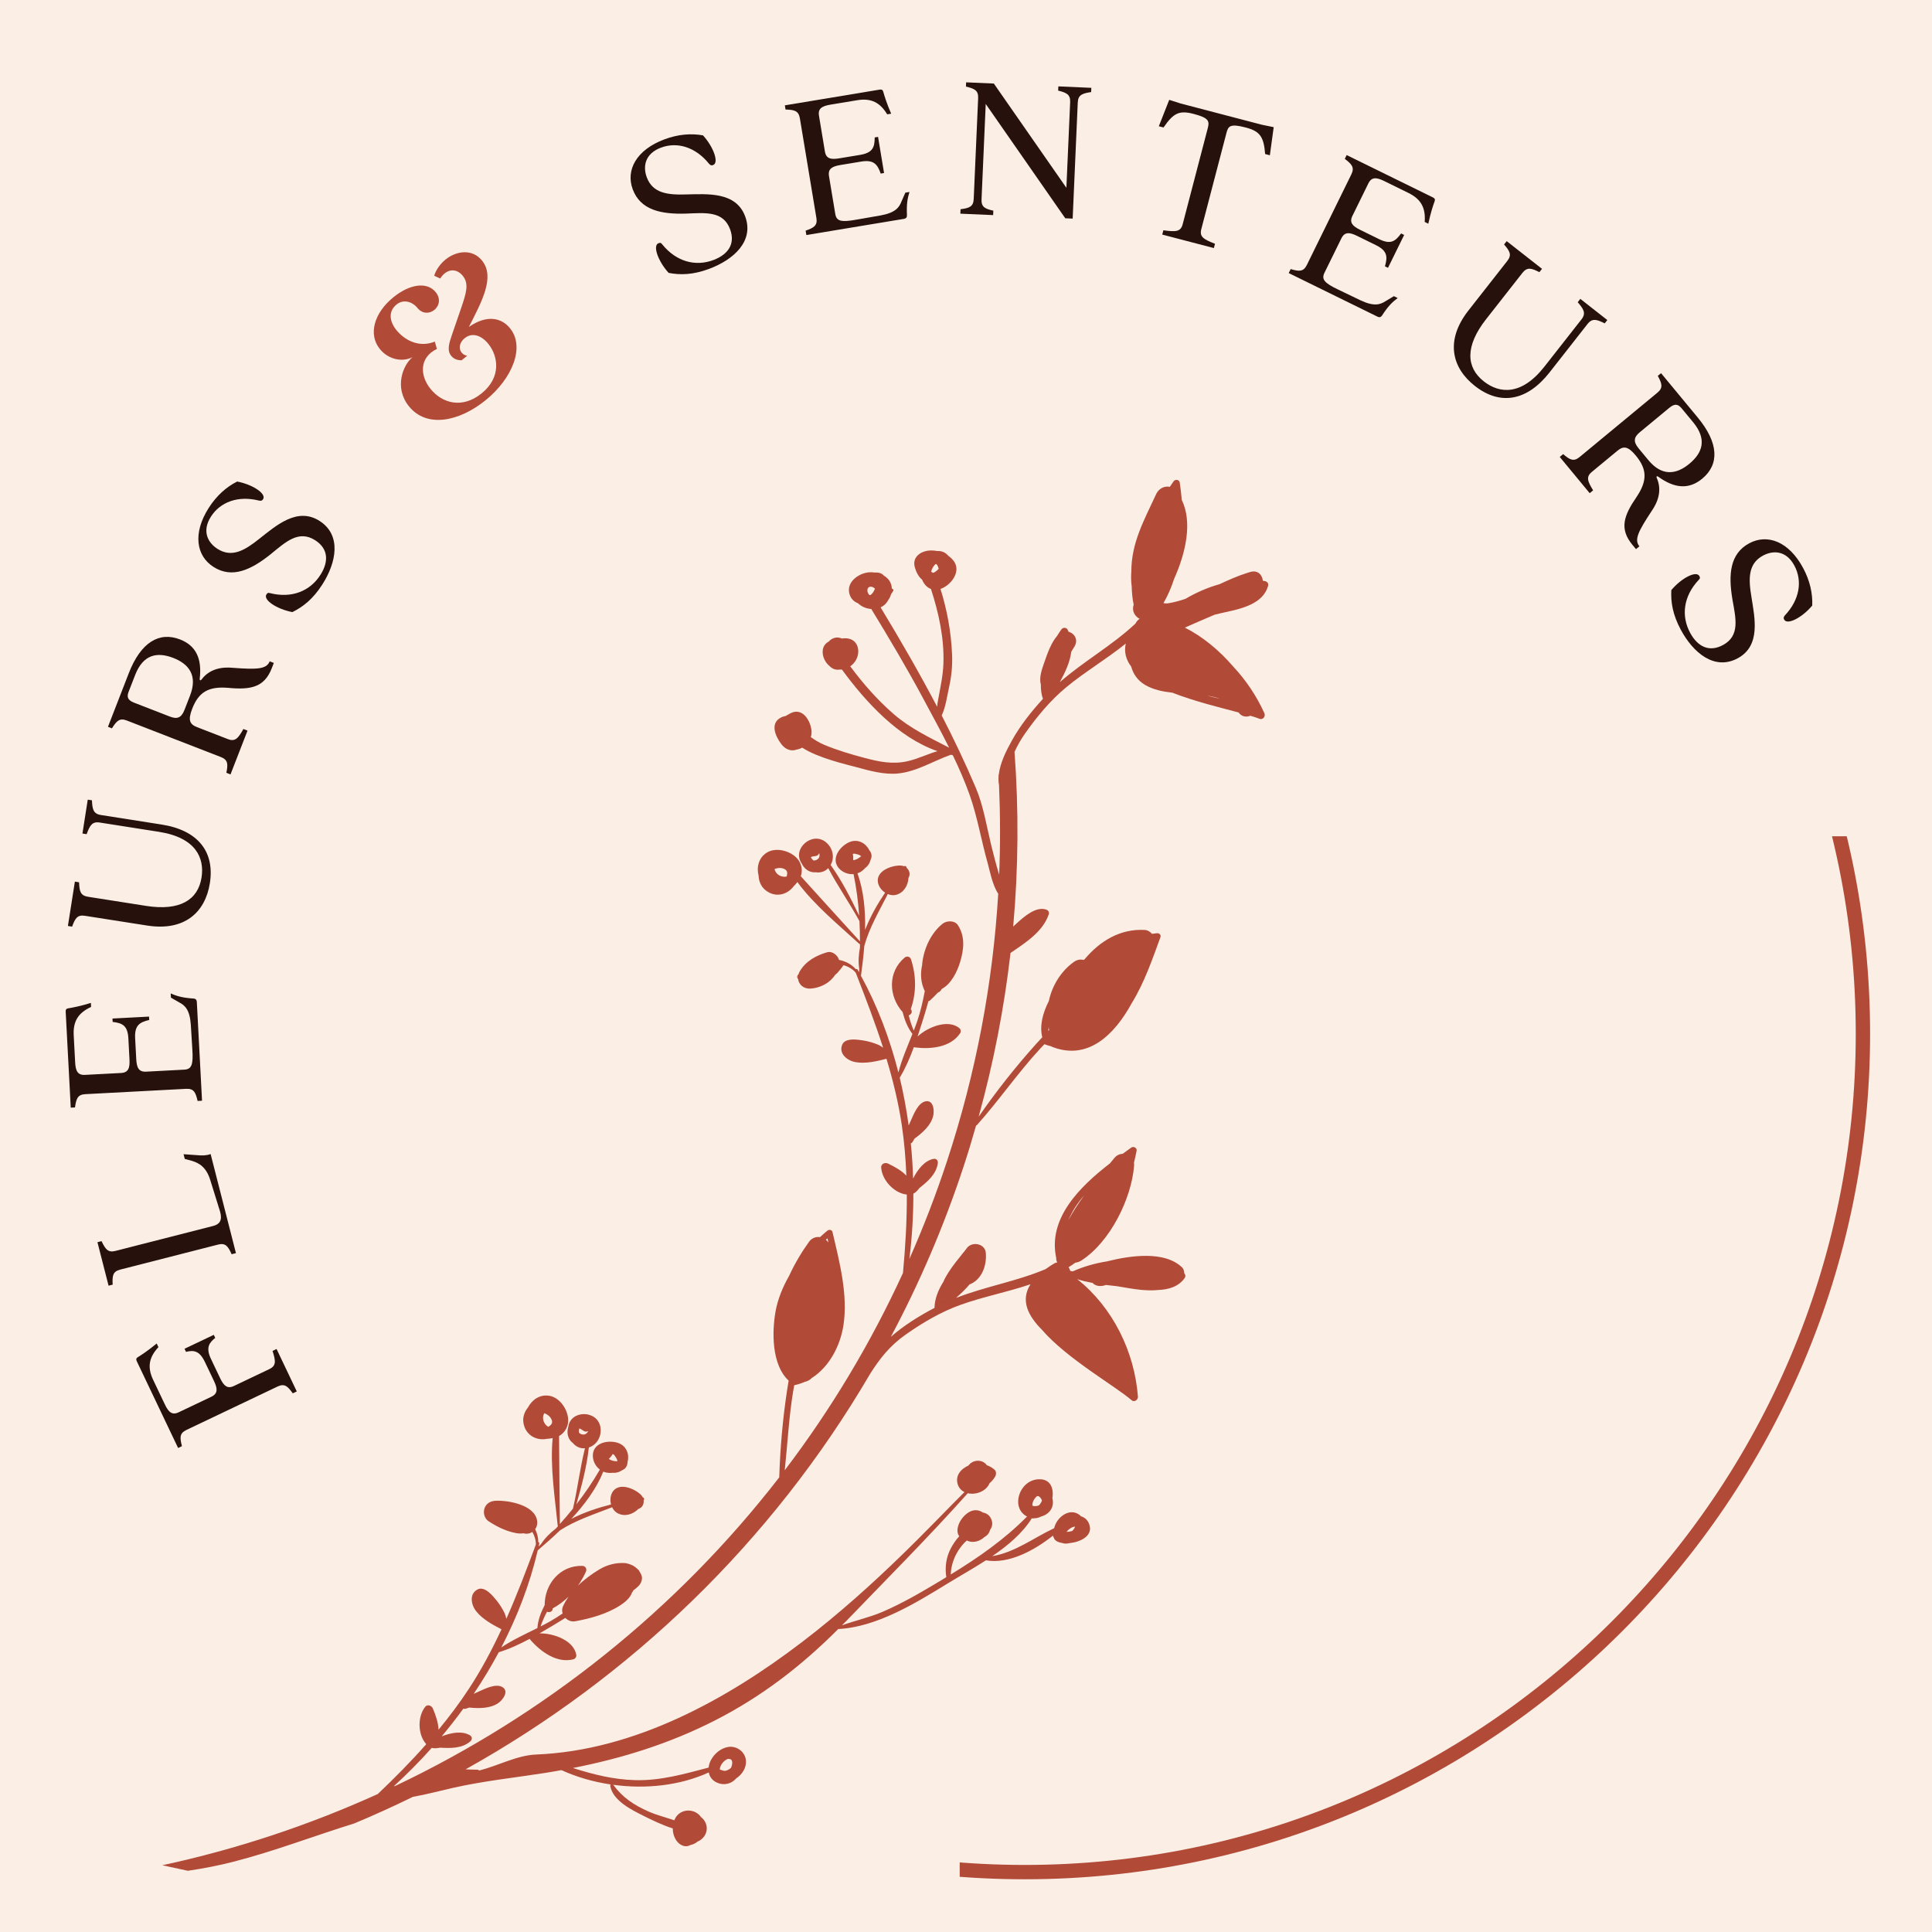 <svg xmlns="http://www.w3.org/2000/svg" xmlns:xlink="http://www.w3.org/1999/xlink" width="500" zoomAndPan="magnify" viewBox="0 0 375 375" height="500" preserveAspectRatio="xMidYMid meet" version="1.0"><defs><g/><clipPath id="8db51da81e"><path d="M 31 93 L 247 93 L 247 364 L 31 364 Z M 31 93 " clip-rule="nonzero"/></clipPath><clipPath id="d5fd2c0855"><path d="M 242.594 90.426 L 282.23 334.73 L 33.484 375.086 L -6.152 130.781 Z M 242.594 90.426 " clip-rule="nonzero"/></clipPath><clipPath id="4bbdac56ef"><path d="M 282.219 334.66 L 242.586 90.355 L -6.164 130.711 L 33.473 375.016 Z M 282.219 334.66 " clip-rule="nonzero"/></clipPath><clipPath id="4ca89af04d"><path d="M 186.277 162.316 L 363 162.316 L 363 364.816 L 186.277 364.816 Z M 186.277 162.316 " clip-rule="nonzero"/></clipPath></defs><rect x="-37.5" width="450" fill="#ffffff" y="-37.5" height="450" fill-opacity="1"/><rect x="-37.5" width="450" fill="#faeee5" y="-37.5" height="450" fill-opacity="1"/><g clip-path="url(#8db51da81e)"><g clip-path="url(#d5fd2c0855)"><g clip-path="url(#4bbdac56ef)"><path fill="#b24a38" d="M 236.812 135.641 C 236.02 135.352 235.172 135.16 234.289 135.023 C 235.129 135.238 235.969 135.438 236.812 135.641 Z M 182.199 110.402 C 182.137 110.156 182.047 109.906 181.91 109.672 L 181.699 109.457 L 181.691 109.449 L 181.68 109.461 C 181.418 109.516 180.855 110.355 180.781 110.82 L 180.762 110.992 C 180.828 111.031 180.887 111.082 180.957 111.109 C 181.027 111.141 181.098 111.164 181.168 111.191 C 181.551 111.016 181.902 110.734 182.199 110.402 Z M 169.059 115.422 C 169.43 115.137 169.656 114.703 169.824 114.266 C 169.621 114.062 169.387 113.906 169.082 113.883 C 168.367 113.82 168.242 114.555 168.453 115.055 C 168.652 115.512 168.828 115.605 169.059 115.422 Z M 167.145 166.168 C 167.086 166.133 166.973 166.051 166.863 165.992 C 166.59 165.848 166.25 165.789 165.949 165.711 C 165.766 165.664 165.625 165.703 165.508 165.773 L 165.539 165.828 C 165.598 166.086 165.625 166.305 165.609 166.566 C 165.602 166.637 165.598 166.816 165.598 166.941 L 165.617 166.945 C 166.059 166.945 166.746 166.602 167.145 166.168 Z M 158.957 166.508 C 159.09 166.199 159.121 165.867 159 165.594 C 158.902 165.883 158.66 166.129 158.262 166.164 C 157.934 166.195 157.535 166.273 157.395 166.359 L 157.402 166.395 C 157.504 166.633 157.68 166.844 157.875 167.012 C 158.324 167.059 158.703 166.848 158.957 166.508 Z M 152.691 170.125 C 152.758 169.91 152.793 169.688 152.801 169.465 C 152.785 169.199 152.699 168.961 152.434 168.781 C 151.809 168.363 151 168.41 150.332 168.684 C 150.559 169.59 151.312 170.133 152.219 170.18 C 152.391 170.188 152.543 170.164 152.691 170.125 Z M 160.297 240.629 C 160.387 240.707 160.48 240.785 160.562 240.879 C 160.645 240.973 160.715 241.078 160.789 241.18 C 160.73 240.902 160.676 240.625 160.621 240.359 C 160.512 240.445 160.406 240.539 160.297 240.629 Z M 106.719 314.738 C 107.582 314.246 108.406 313.723 109.207 313.172 C 109.066 312.734 109.07 312.258 109.273 311.793 C 109.566 311.133 109.941 310.512 110.355 309.914 C 109.445 310.797 108.414 311.566 107.27 312.199 C 107.281 312.824 106.637 313.047 106.176 312.836 C 105.684 313.75 105.254 314.711 104.926 315.688 C 105.535 315.383 106.133 315.066 106.719 314.738 Z M 119.762 283.297 C 119.652 283.004 119.441 282.734 119.27 282.477 C 119.164 282.32 119.031 282.258 118.898 282.23 L 118.883 282.293 C 118.754 282.523 118.629 282.703 118.438 282.891 C 118.391 282.938 118.27 283.066 118.184 283.16 L 118.199 283.176 C 118.531 283.473 119.27 283.672 119.855 283.613 C 119.84 283.551 119.809 283.414 119.762 283.297 Z M 114.16 277.762 C 113.898 277.918 113.547 277.934 113.23 277.699 C 112.965 277.504 112.613 277.297 112.453 277.266 L 112.441 277.285 C 112.355 277.547 112.344 277.816 112.379 278.07 C 112.68 278.41 113.105 278.504 113.52 278.414 C 113.824 278.277 114.066 278.047 114.16 277.762 Z M 106.961 276.523 C 107.121 276.316 107.219 276.082 107.141 275.773 C 106.953 275.047 106.309 274.539 105.637 274.301 C 105.203 275.129 105.402 276.031 106.047 276.672 C 106.172 276.789 106.301 276.875 106.438 276.941 C 106.633 276.828 106.801 276.684 106.961 276.523 Z M 140.387 343.676 C 140.887 343.852 141.48 343.48 141.875 343.156 C 142.172 342.527 142.328 341.547 141.641 341.426 C 141.508 341.398 141.383 341.41 141.254 341.414 C 140.477 341.699 139.715 342.66 139.719 343.473 C 139.961 343.531 140.199 343.609 140.387 343.676 Z M 208.102 297.168 C 208.355 296.93 208.578 296.625 208.672 296.312 C 208.117 296.332 207.43 296.816 207.145 297.172 L 207.027 297.344 C 207.391 297.324 207.746 297.27 208.102 297.168 Z M 201.641 292.199 C 201.758 292.082 201.855 291.969 201.906 291.902 C 202.039 291.719 202.156 291.496 202.25 291.262 C 202.109 290.805 201.594 290.195 201.258 290.434 C 200.801 290.762 200.293 291.621 200.398 292.25 C 200.48 292.289 200.582 292.32 200.742 292.336 C 201.016 292.359 201.348 292.312 201.641 292.199 Z M 211.219 247.266 L 211.168 247.281 L 211.211 247.289 Z M 207.363 236.852 C 208.242 235.207 209.293 233.605 210.422 232.066 C 209.133 233.488 208.125 235.102 207.363 236.852 Z M 183.258 252.043 L 183.199 251.98 L 183.18 252.031 Z M 203.629 199.938 C 203.582 199.742 203.555 199.539 203.555 199.328 C 203.523 199.59 203.477 199.848 203.457 200.113 C 203.516 200.055 203.574 200 203.629 199.938 Z M 228.984 93.652 C 229.148 94.73 229.285 95.859 229.379 97.023 C 231.496 101.398 230.152 107.32 227.887 112.383 C 227.355 114.039 226.676 115.605 225.828 117.055 C 226.113 117.133 226.43 117.152 226.805 117.09 C 227.926 116.902 229.016 116.602 230.09 116.238 C 232.145 115.02 234.398 114.039 236.707 113.391 C 238.484 112.566 240.266 111.77 242.109 111.195 L 242.117 111.191 C 242.309 111.133 242.5 111.07 242.695 111.016 C 244.145 110.605 244.988 111.578 245.125 112.73 C 245.246 112.75 245.363 112.758 245.48 112.777 C 245.949 112.863 246.273 113.238 246.133 113.73 C 245.168 117.199 240.977 118.145 237.91 118.812 C 237.207 118.961 236.48 119.137 235.746 119.32 C 233.824 120.145 231.891 120.953 229.98 121.82 C 233.488 123.578 236.691 126.281 239.312 129.316 C 241.832 132.004 243.918 135.105 245.422 138.449 C 245.676 139.02 245.152 139.777 244.492 139.523 C 244.004 139.328 243.391 139.129 242.695 138.926 C 241.918 139.234 241.012 139.133 240.43 138.312 L 240.41 138.289 C 236.738 137.316 231.812 136.117 227.547 134.449 C 225.66 134.242 223.852 133.863 222.301 132.965 C 220.82 132.105 219.953 130.824 219.559 129.375 C 218.574 128.074 218.141 126.598 218.512 124.918 C 214.789 127.918 210.547 130.422 206.949 133.402 C 203.855 135.969 201.273 139.09 198.965 142.367 C 198.125 143.559 197.465 144.742 196.918 145.945 C 197.75 157.137 197.68 168.473 196.66 179.848 C 196.891 179.637 197.109 179.434 197.32 179.238 C 198.664 178.008 201.109 175.809 203.125 176.574 C 203.477 176.707 203.688 177.074 203.57 177.445 C 202.438 180.859 199.023 182.988 196.141 184.969 C 194.922 195.566 192.875 206.184 189.957 216.746 C 193.352 211.848 197.078 207.117 201.055 202.691 C 201.453 202.246 201.879 201.789 202.305 201.332 C 201.738 199.074 202.418 196.578 203.586 194.281 C 204.211 191.262 206.027 188.398 208.473 186.688 C 209.102 186.246 209.754 186.176 210.328 186.328 C 210.387 186.281 210.449 186.242 210.516 186.195 C 213.496 182.648 217.422 180.234 222.211 180.504 C 222.73 180.531 223.242 180.828 223.598 181.258 C 223.922 181.215 224.242 181.168 224.559 181.137 C 224.977 181.094 225.41 181.445 225.242 181.902 C 223.703 186.109 222.121 190.738 219.691 194.676 C 216.289 200.922 211.105 205.93 204.16 203.168 L 204.016 203.082 C 203.582 202.973 203.148 202.848 202.719 202.68 C 202.434 202.984 202.137 203.281 201.852 203.594 C 197.516 208.297 193.895 213.602 189.633 218.363 C 189.582 218.422 189.523 218.441 189.461 218.449 C 188.699 221.137 187.891 223.816 187.008 226.492 C 183.199 238.066 178.453 249.074 172.91 259.48 C 175.434 257.266 178.395 255.434 181.387 253.859 C 181.41 252.156 182.09 250.418 183.109 248.789 C 184.172 246.293 186.859 243.395 187.641 242.289 C 188.629 240.895 191.176 241.336 191.344 243.164 C 191.562 245.617 190.578 248.391 188.188 249.309 C 187.453 250.18 186.609 250.992 185.73 251.777 L 185.605 251.914 C 191.266 249.703 197.363 248.703 202.961 246.332 C 203.465 245.965 204.016 245.598 204.633 245.227 C 204.809 245.121 205.012 245.066 205.223 245.031 C 205.074 244.797 204.988 244.508 205.012 244.172 C 203.363 236.516 209.492 230.414 215.438 225.812 C 215.73 225.457 216.016 225.113 216.293 224.773 C 216.738 224.23 217.332 223.977 217.918 223.949 C 218.484 223.539 219.039 223.137 219.57 222.75 C 220.016 222.43 220.73 222.793 220.617 223.367 C 220.469 224.121 220.297 224.895 220.102 225.68 C 220.129 225.859 220.148 226.043 220.129 226.246 C 219.621 232.711 215.43 241.117 209.875 244.676 C 209.52 244.902 209.125 245.039 208.723 245.086 C 208.297 245.398 207.859 245.691 207.41 245.965 C 207.492 246.082 207.559 246.199 207.605 246.332 C 207.648 246.453 207.703 246.566 207.746 246.688 C 207.902 246.715 208.055 246.742 208.211 246.777 C 210.219 245.871 212.496 245.207 214.867 244.832 C 219.457 243.676 226.016 242.758 229.41 245.969 C 229.723 246.266 229.863 246.695 229.867 247.145 C 230.105 247.398 230.164 247.75 229.934 248.078 C 228.742 249.754 226.844 250.297 224.855 250.383 C 223.75 250.5 222.609 250.469 221.43 250.355 C 219.883 250.203 218.348 249.898 216.809 249.652 C 216.121 249.582 215.426 249.504 214.734 249.418 L 214.652 249.414 L 214.535 249.453 C 213.699 249.73 212.695 249.703 212.059 249.012 C 211.043 248.824 210.043 248.594 209.094 248.285 C 215.988 253.762 220.207 262.352 220.871 271.082 C 220.918 271.707 220.164 272.246 219.637 271.777 C 216.582 269.098 207.105 263.742 202.258 258.129 C 199.477 255.332 198.047 252.359 200.027 249.27 C 195.539 250.797 190.75 251.711 186.402 253.281 C 182.613 254.645 179.129 256.703 175.844 259.004 C 172.746 261.168 170.781 263.66 168.863 266.707 C 149.715 299.418 122.336 325.605 90.371 343.426 C 91.125 343.465 91.883 343.492 92.645 343.496 C 92.805 343.5 92.926 343.562 93.023 343.656 C 96.727 342.719 100.32 340.699 104.086 340.551 C 142.277 339.004 175.824 300.82 187.203 289.613 C 186.547 289.293 186.027 288.727 185.832 287.871 C 185.473 286.277 186.609 285.055 187.949 284.477 C 188.145 284.227 188.383 283.992 188.695 283.82 C 189.5 283.363 190.613 283.441 191.285 284.094 C 191.379 284.184 191.461 284.289 191.527 284.391 C 192.09 284.586 192.609 284.883 193.043 285.27 C 193.426 285.613 193.375 286.23 193.145 286.629 C 192.855 287.113 192.484 287.551 192.066 287.902 C 191.438 289.445 189.434 290.211 187.844 289.836 C 180.227 298.352 172.102 306.5 164.18 314.719 C 163.926 314.977 163.672 315.215 163.426 315.473 C 166.016 314.535 168.719 313.957 171.277 312.867 C 175.172 311.195 178.844 309.035 182.473 306.863 C 182.879 306.621 183.277 306.375 183.676 306.129 C 183.391 304.227 183.617 302.316 184.535 300.57 C 184.898 299.875 185.477 298.941 186.191 298.188 C 185.879 297.781 185.766 297.219 185.879 296.602 C 186.109 295.391 186.902 294.285 187.922 293.602 C 188.84 292.984 189.91 292.973 190.762 293.574 C 191.449 293.699 192.055 294.074 192.379 294.805 C 192.754 295.645 192.594 296.395 192.156 296.965 C 192.137 297.039 192.125 297.113 192.102 297.184 C 191.918 297.711 191.547 298.074 191.098 298.328 C 190.16 299.191 188.82 299.586 187.656 299.012 C 187 299.57 186.461 300.258 185.996 300.98 C 185.152 302.289 184.582 303.992 184.543 305.605 C 189.895 302.316 194.938 298.84 199.348 294.352 C 196.113 292.711 197.766 287.312 201.566 287.125 C 203.918 287.012 204.57 288.883 204.266 290.781 C 204.555 291.906 204.293 293.145 203.066 293.934 C 202.754 294.129 202.406 294.27 202.043 294.375 C 201.629 294.586 201.172 294.699 200.719 294.695 C 200.629 294.727 200.531 294.746 200.41 294.723 L 200.285 294.684 C 198.484 297.582 195.656 299.965 192.594 302.051 C 197.062 301.297 200.512 298.551 204.613 296.621 C 205.082 294.48 207.617 292.551 209.562 294.062 C 209.66 294.141 209.727 294.227 209.809 294.305 C 210.633 294.559 211.297 295.164 211.527 296.25 C 211.938 298.203 209.641 299.332 207.566 299.52 C 207.078 299.652 206.59 299.652 206.16 299.488 C 205.309 299.359 204.68 299.012 204.535 298.441 L 204.441 298.305 C 204.402 298.227 204.395 298.137 204.391 298.055 C 200.848 300.875 195.836 303.645 191.363 302.859 C 188.816 304.504 186.191 305.965 183.918 307.363 C 177.754 311.145 170.18 315.82 162.703 316.195 C 155.523 323.387 147.789 329.352 138.645 334 C 129.891 338.449 120.719 341.301 111.191 343.168 C 115.129 344.406 118.988 345.406 123.273 345.523 C 128.234 345.66 132.832 344.32 137.543 343.086 C 137.594 342.594 137.738 342.105 137.977 341.656 C 138.645 340.383 139.93 339.297 141.379 339.078 C 143.02 338.84 144.637 340.027 144.785 341.707 C 144.91 343.152 144.035 344.434 142.863 345.207 C 142.781 345.305 142.691 345.395 142.605 345.48 C 141.488 346.496 139.883 346.57 138.648 345.711 C 138.031 345.277 137.695 344.676 137.574 344.027 C 132.023 346.574 125.367 347.297 119.023 346.426 C 120.875 348.938 123.07 350.371 125.926 351.637 C 127.488 352.324 129.234 352.746 130.887 353.32 C 130.934 353.203 130.977 353.086 131.035 352.973 C 132.004 351.109 134.512 350.938 135.848 352.414 C 135.934 352.504 135.992 352.605 136.059 352.703 C 136.121 352.754 136.184 352.785 136.246 352.84 C 137.645 354.129 137.434 356.164 135.898 357.188 C 135.746 357.289 135.582 357.367 135.414 357.438 C 135 357.789 134.492 358.027 133.957 358.137 C 133.047 358.684 131.891 358.152 131.27 357.227 C 131.234 357.168 131.207 357.117 131.176 357.062 C 131.117 356.973 131.074 356.891 131.031 356.801 L 130.961 356.664 C 130.91 356.547 130.855 356.434 130.82 356.316 C 130.66 355.855 130.586 355.379 130.582 354.891 C 128.582 354.27 126.555 353.273 124.828 352.414 C 122.539 351.27 118.914 349.469 118.445 346.621 C 118.43 346.52 118.477 346.434 118.539 346.367 C 115.18 345.863 111.922 344.926 108.98 343.582 C 107.934 343.766 106.887 343.957 105.828 344.121 C 99.859 345.055 93.812 345.691 87.91 347.027 C 85.328 347.609 82.754 348.309 80.152 348.762 C 76.41 350.594 72.617 352.32 68.773 353.922 C 60.938 356.355 53.25 359.32 45.289 361.367 C 42.387 362.113 39.441 362.676 36.469 363.117 C 34.816 362.75 33.16 362.391 31.496 362.043 C 45.934 358.941 59.945 354.281 73.32 348.223 C 76.605 345.109 79.77 341.914 82.734 338.543 C 82.586 338.367 82.434 338.172 82.281 337.938 C 81.09 336.043 81.145 333.062 82.527 331.297 C 82.973 330.73 83.789 331.055 84.023 331.625 C 84.594 332.996 85.066 334.352 85.121 335.734 C 87.203 333.211 89.176 330.594 90.996 327.816 C 93.441 324.094 95.496 320.219 97.34 316.246 C 95.594 315.348 93.629 314.273 92.406 312.715 C 91.414 311.445 91.039 309.297 92.762 308.48 C 94.137 307.836 95.719 309.828 96.414 310.688 C 96.996 311.406 97.484 312.199 97.895 313.02 C 98.09 313.414 98.188 313.809 98.281 314.207 C 100.371 309.504 102.195 304.676 104.008 299.809 C 104.027 298.945 103.77 298.113 103.324 297.348 C 102.848 297.668 102.242 297.793 101.613 297.609 C 100.656 297.773 99.617 297.477 98.703 297.199 C 98.574 297.16 98.445 297.105 98.316 297.062 C 98.242 297.035 98.164 297.008 98.094 296.98 C 96.949 296.551 95.863 295.938 94.844 295.281 C 94.012 294.746 93.727 293.578 94.07 292.691 C 94.465 291.676 95.363 291.312 96.371 291.289 C 98.867 291.227 103.902 292.156 104.27 295.277 C 104.34 295.855 104.18 296.395 103.875 296.816 C 104.254 297.578 104.48 298.41 104.477 299.301 C 104.602 299.348 104.703 299.473 104.676 299.625 C 104.637 299.812 104.59 299.992 104.547 300.176 C 104.711 300.012 104.863 299.855 105.027 299.688 C 105.758 298.562 106.746 297.566 107.887 296.695 C 108.031 296.539 108.164 296.379 108.305 296.223 L 108.25 296.113 C 107.711 290.664 106.746 284.738 107.27 279.129 L 107.258 279.129 C 106.914 279.215 106.551 279.262 106.184 279.27 C 104.098 279.703 101.895 278.543 101.578 276.023 C 101.453 275.012 101.824 273.98 102.473 273.199 C 103.254 271.703 104.777 270.602 106.648 270.926 C 108.781 271.297 110.402 273.859 110.281 275.914 C 110.207 277.125 109.512 278.172 108.512 278.734 C 108.543 284.43 108.613 290.113 108.672 295.812 C 109.543 294.832 110.395 293.84 111.211 292.824 C 112.113 288.949 112.578 284.961 113.539 281.109 C 112.578 281.191 111.746 280.766 111.18 280.074 C 110.863 279.844 110.594 279.535 110.406 279.121 C 110.109 278.488 110.082 277.691 110.301 276.988 C 110.711 273.598 116.062 273.641 116.555 277.098 C 116.797 278.801 115.875 280.43 114.293 280.957 C 113.898 284.684 112.902 288.379 111.875 291.988 C 113.523 289.871 115.043 287.641 116.434 285.25 C 115.605 284.625 115.082 283.621 115.07 282.566 C 115.031 279.988 118.184 279.391 120.086 280.117 C 121.684 280.727 122.203 282.422 121.801 283.816 C 121.793 284.043 121.762 284.258 121.68 284.461 C 121.5 284.938 121.137 285.227 120.703 285.398 C 120.301 285.676 119.812 285.855 119.23 285.883 C 119.129 285.887 119.039 285.867 118.945 285.859 C 118.523 285.922 118.082 285.906 117.625 285.809 C 117.441 285.766 117.27 285.711 117.102 285.641 C 115.758 288.961 113.473 292.043 110.887 294.82 C 113.375 293.535 116.145 292.633 118.602 292.012 C 118.27 290.789 118.621 289.34 119.781 288.805 C 121.188 288.148 123.246 289.082 124.289 290.023 C 124.496 290.203 124.645 290.414 124.75 290.629 C 124.922 290.668 125.07 290.809 125.02 291.012 C 124.996 291.09 124.957 291.156 124.934 291.234 C 125.016 291.973 124.629 292.668 123.91 292.883 C 122.867 293.922 121.32 294.449 119.906 293.734 C 119.418 293.484 119.055 293.059 118.812 292.559 C 115.281 293.945 111.758 295.051 108.691 297.047 C 107.324 298.363 105.941 299.586 104.605 300.719 L 104.574 300.75 L 104.562 300.754 C 104.5 300.809 104.438 300.863 104.375 300.922 C 102.859 307.418 100.434 313.746 97.301 319.766 C 99.465 318.312 101.934 317.191 104.309 316.004 C 104.426 314.445 104.965 313.012 105.688 311.613 L 105.719 311.559 C 105.719 307.445 108.703 303.828 113.027 303.934 C 113.617 303.953 113.969 304.5 113.73 305.043 C 113.297 306.02 112.773 306.922 112.18 307.77 C 113.441 306.543 114.891 305.492 116.34 304.621 C 117.785 303.754 119.418 303.32 121.098 303.379 C 121.777 303.402 122.715 303.715 123.258 304.145 C 123.516 304.336 123.758 304.543 123.984 304.773 C 123.988 304.785 124.879 306.32 124.402 305.539 C 124.883 306.324 124.465 307.363 123.859 307.922 C 123.512 308.246 123.234 308.48 122.965 308.664 C 122.859 308.832 122.766 309.008 122.648 309.168 C 122.312 310.188 121.215 311.055 120.422 311.574 C 117.871 313.25 114.609 314.152 111.625 314.691 C 110.91 314.82 110.215 314.531 109.738 314.035 C 108.902 314.562 108.062 315.074 107.25 315.555 C 106.426 316.043 105.578 316.547 104.711 317.043 C 107.352 316.961 111.492 318.41 111.863 321.301 C 111.902 321.621 111.633 321.98 111.324 322.062 C 108.094 322.91 104.93 320.582 102.922 318.262 C 102.875 318.207 102.844 318.148 102.816 318.094 C 100.867 319.141 98.844 320.082 96.812 320.695 C 95.332 323.465 93.695 326.164 91.938 328.777 C 92.297 328.605 92.66 328.449 92.988 328.297 C 94.105 327.793 96.156 326.77 97.41 327.406 C 98.922 328.176 97.621 329.949 96.703 330.574 C 95.152 331.629 92.992 331.625 91.066 331.438 C 90.836 331.516 90.609 331.605 90.367 331.668 C 90.223 331.707 90.07 331.695 89.934 331.648 C 88.59 333.492 87.184 335.293 85.727 337.031 C 87.512 336.32 89.672 335.902 91.219 336.824 C 91.699 337.113 91.676 337.672 91.277 338.012 C 89.641 339.395 87.465 339.34 85.395 339.223 C 85.285 339.242 85.184 339.266 85.078 339.285 C 84.574 339.359 84.16 339.355 83.805 339.258 C 81.469 341.883 79.004 344.359 76.445 346.703 C 76.535 346.684 76.629 346.668 76.711 346.652 C 105.602 332.93 131.289 312.547 151.25 286.754 C 151.43 281.086 151.93 275.391 152.781 269.793 C 152.871 269.207 152.977 268.59 153.078 267.977 C 149.758 264.918 149.832 258.551 150.527 254.582 C 150.945 252.238 151.887 249.887 153.152 247.664 C 154.301 245.176 155.684 242.887 157.066 240.988 C 157.574 240.297 158.395 240.012 159.168 240.121 C 159.637 239.688 160.109 239.266 160.586 238.879 C 160.918 238.609 161.473 238.664 161.586 239.141 C 162.93 244.883 164.621 251.27 163.715 257.211 C 163.102 261.219 160.973 265.305 157.551 267.48 C 157.191 267.867 156.711 268.113 156.211 268.211 C 155.566 268.496 154.883 268.723 154.164 268.871 C 154.094 269.285 154.008 269.695 153.941 270.113 C 153.109 275.168 152.863 280.289 152.316 285.379 C 161.215 273.672 168.938 260.863 175.266 247.086 C 175.738 241.996 176.043 236.93 176.012 231.863 C 175.781 231.84 175.535 231.789 175.266 231.715 C 173.117 231.098 171.176 228.84 171.035 226.598 C 170.988 225.879 171.809 225.578 172.367 225.848 C 173.703 226.492 174.961 227.191 175.926 228.184 C 175.793 224.918 175.523 221.652 175.035 218.363 C 174.379 213.957 173.328 209.703 172.066 205.508 C 170.168 206 167.984 206.504 166.031 206.156 C 164.453 205.871 162.734 204.516 163.48 202.758 C 164.074 201.359 166.582 201.797 167.676 201.973 C 168.586 202.125 169.477 202.387 170.336 202.734 C 170.738 202.898 171.078 203.125 171.41 203.355 C 169.84 198.461 167.988 193.645 166.098 188.801 C 165.492 188.082 164.656 187.602 163.723 187.34 L 163.715 187.352 C 163.422 187.805 163.086 188.227 162.719 188.617 C 162.602 188.797 162.441 188.953 162.254 189.082 C 162.203 189.133 162.148 189.18 162.098 189.227 C 161.848 189.613 161.527 189.973 161.113 190.348 C 160.113 191.25 158.676 191.793 157.348 191.883 C 156.012 191.98 155.039 191.113 154.906 190.02 C 154.676 189.777 154.695 189.441 154.91 189.172 L 154.996 189.074 C 155.055 188.887 155.141 188.688 155.254 188.5 C 156.43 186.535 158.43 185.445 160.562 184.828 C 161.426 184.578 162.363 185.246 162.723 185.98 C 162.777 186.094 162.809 186.203 162.852 186.316 C 164.094 186.559 165.238 187.133 166.109 188.113 C 166.234 188.062 166.398 188.09 166.473 188.223 C 166.57 188.387 166.652 188.555 166.742 188.719 C 166.758 188.488 166.77 188.266 166.777 188.035 C 166.57 186.707 166.652 185.309 166.922 183.895 C 166.922 183.684 166.922 183.477 166.918 183.266 L 166.805 183.223 C 162.773 179.516 158.109 175.73 154.766 171.203 L 154.762 171.207 C 154.559 171.5 154.316 171.773 154.051 172.02 C 152.777 173.738 150.363 174.34 148.449 172.672 C 147.684 172.004 147.277 170.98 147.242 169.969 C 146.824 168.328 147.23 166.496 148.844 165.488 C 150.676 164.348 153.594 165.184 154.871 166.797 C 155.625 167.746 155.805 168.992 155.434 170.078 C 159.246 174.309 163.082 178.5 166.918 182.719 C 166.918 181.406 166.891 180.094 166.82 178.793 C 164.914 175.305 162.613 172.016 160.762 168.504 C 160.098 169.207 159.195 169.445 158.309 169.301 C 157.922 169.34 157.516 169.285 157.098 169.109 C 156.461 168.828 155.906 168.254 155.602 167.586 C 153.648 164.781 157.672 161.246 160.344 163.5 C 161.656 164.613 162.055 166.445 161.223 167.887 C 163.41 170.934 165.125 174.348 166.762 177.73 C 166.586 175.051 166.227 172.379 165.676 169.664 C 164.645 169.75 163.586 169.348 162.871 168.574 C 161.133 166.676 163.086 164.133 164.992 163.402 C 166.59 162.801 168.102 163.715 168.727 165.023 C 168.871 165.199 168.996 165.379 169.07 165.582 C 169.25 166.059 169.172 166.52 168.965 166.934 C 168.852 167.41 168.605 167.871 168.184 168.277 C 168.117 168.348 168.035 168.391 167.957 168.449 C 167.684 168.773 167.344 169.062 166.941 169.293 C 166.773 169.383 166.609 169.453 166.438 169.516 C 167.645 172.883 167.996 176.711 167.914 180.5 C 168.914 177.887 170.379 175.367 171.801 173.266 C 170.734 172.574 170.035 171.258 170.543 170.086 C 171.156 168.664 173.312 167.992 174.719 167.992 C 174.992 167.996 175.242 168.059 175.465 168.141 C 175.617 168.059 175.824 168.062 175.922 168.254 C 175.957 168.324 175.973 168.402 176.004 168.473 C 176.559 168.965 176.73 169.75 176.34 170.383 C 176.254 171.855 175.449 173.281 173.922 173.688 C 173.387 173.828 172.832 173.75 172.32 173.535 C 170.609 176.918 168.715 180.09 167.758 183.625 C 167.613 185.512 167.391 187.352 167.152 189.086 L 167.152 189.125 L 167.145 189.137 C 167.133 189.223 167.121 189.305 167.109 189.391 C 170.309 195.242 172.707 201.582 174.379 208.164 C 175.027 205.637 176.121 203.152 177.102 200.691 C 176.156 199.445 175.602 198.016 175.211 196.496 L 175.191 196.434 C 172.461 193.363 172.281 188.672 175.578 185.879 C 176.023 185.496 176.66 185.672 176.836 186.234 C 177.863 189.426 177.891 192.723 176.777 195.875 C 177.203 196.332 176.871 196.93 176.387 197.082 C 176.629 198.09 176.949 199.098 177.359 200.043 C 177.602 199.41 177.844 198.773 178.059 198.141 C 178.703 196.227 179.133 194.316 179.5 192.383 C 178.699 190.723 178.617 189 178.984 187.32 C 178.992 187.133 179.008 186.965 179.023 186.824 C 179.379 184.023 180.711 181.109 182.93 179.316 C 183.754 178.645 185.32 178.609 185.953 179.605 C 187.379 181.848 187.086 184.332 186.344 186.781 C 185.785 188.621 184.613 191 182.785 191.961 C 182.633 192.281 182.395 192.531 182.035 192.668 C 181.523 193.227 180.988 193.75 180.457 194.238 C 180.379 194.312 180.293 194.32 180.215 194.305 C 179.844 195.703 179.414 197.078 179 198.395 C 178.711 199.309 178.414 200.246 178.098 201.195 C 180.012 199.375 184.066 197.699 186.266 199.613 C 186.512 199.824 186.551 200.27 186.371 200.535 C 184.531 203.324 180.609 203.691 177.574 203.301 C 177.5 203.289 177.438 203.262 177.383 203.238 C 176.621 205.316 175.742 207.367 174.637 209.18 C 175.371 212.23 175.945 215.332 176.371 218.457 C 176.531 218.09 176.695 217.73 176.84 217.398 C 177.34 216.273 178.188 214.148 179.547 213.789 C 181.188 213.359 181.398 215.547 181.125 216.625 C 180.676 218.445 179.055 219.883 177.496 221.016 C 177.375 221.227 177.266 221.445 177.129 221.652 C 177.047 221.785 176.922 221.875 176.789 221.934 C 177.02 224.203 177.164 226.477 177.234 228.75 C 178.094 227.031 179.426 225.281 181.195 224.938 C 181.75 224.832 182.105 225.262 182.031 225.785 C 181.73 227.906 180.07 229.316 178.445 230.605 C 178.383 230.688 178.316 230.777 178.25 230.859 C 177.926 231.258 177.613 231.527 177.281 231.691 C 177.289 235.957 177.023 240.199 176.508 244.367 C 179.215 238.242 181.656 231.93 183.797 225.434 C 189.469 208.215 192.723 190.766 193.754 173.465 C 192.629 171.852 192.059 168.773 191.75 167.688 C 190.484 163.254 189.742 158.637 188.207 154.289 C 187.281 151.688 186.16 149.117 184.938 146.59 C 184.809 146.559 184.684 146.523 184.555 146.5 C 181.133 147.703 178.004 149.746 174.34 150.129 C 171.566 150.418 168.648 149.559 165.996 148.844 C 164.449 148.426 158.762 147.129 155.703 145.113 C 155.363 145.305 154.988 145.438 154.594 145.5 C 153.691 145.836 152.711 145.555 152 144.82 C 151.844 144.676 151.703 144.512 151.59 144.34 C 150.469 142.848 149.465 140.414 151.527 139.301 C 151.832 139.137 152.18 139.023 152.535 138.961 C 152.691 138.848 152.852 138.758 153.02 138.676 C 153.273 138.516 153.543 138.371 153.832 138.273 C 155.895 137.566 157.223 139.855 157.484 141.562 C 157.566 142.094 157.52 142.605 157.379 143.078 C 158.168 143.625 158.988 144.152 160.004 144.578 C 162.531 145.633 165.184 146.414 167.824 147.113 C 170.594 147.848 173.254 148.406 176.113 147.758 C 178.168 147.301 179.992 146.375 181.961 145.797 C 174.363 143.191 168.039 136.27 163.41 129.949 C 163.223 129.969 163.039 129.98 162.852 129.973 C 162.168 130.062 161.535 129.801 161.047 129.312 C 160.004 128.48 159.391 126.961 159.805 125.719 C 159.996 125.16 160.387 124.777 160.855 124.523 C 161.449 123.855 162.328 123.555 163.234 123.863 L 163.391 123.938 C 163.988 123.832 164.598 123.867 165.152 124.09 C 166.66 124.699 166.891 126.562 166.254 127.895 C 165.977 128.484 165.543 128.977 165.031 129.332 C 167.531 132.688 170.277 135.84 173.449 138.59 C 176.742 141.441 180.457 143.16 184.227 145.125 C 182.617 141.895 180.875 138.719 179.207 135.609 C 176.039 129.699 172.609 123.926 169.117 118.207 C 168.164 118.141 167.219 117.75 166.543 117.098 C 165.684 116.758 165.023 116.105 164.816 115.02 C 164.391 112.82 166.828 111.207 168.727 111.082 C 169.094 111.059 169.457 111.082 169.824 111.133 C 170.531 111.078 171.156 111.25 171.57 111.738 C 172.461 112.27 173.074 113.109 173.105 114.25 C 173.297 114.27 173.48 114.453 173.387 114.656 C 173.289 114.883 173.141 115.09 172.969 115.297 C 172.848 115.742 172.656 116.152 172.383 116.504 L 172.336 116.602 C 171.992 117.215 171.492 117.629 170.926 117.891 C 174.762 124.227 178.465 130.633 181.898 137.18 C 181.934 136.59 182.062 135.98 182.168 135.398 C 182.57 133.176 183.035 131.059 183.117 128.789 C 183.289 123.91 182.215 118.969 180.699 114.324 C 179.902 114.023 179.301 113.332 178.977 112.504 C 178.273 111.945 177.828 111.016 177.574 110.145 C 176.984 108.109 178.723 106.938 180.527 106.848 C 180.973 106.828 181.43 106.859 181.879 106.953 C 182.832 106.895 183.57 107.273 184.062 107.879 C 184.531 108.207 184.945 108.605 185.246 109.082 C 186.516 111.074 184.527 113.645 182.547 114.312 C 183.836 118.426 184.609 122.652 184.793 126.977 C 184.891 129.109 184.699 131.199 184.234 133.277 C 183.848 135.02 183.559 137.246 182.785 138.867 C 185.141 143.453 187.367 148.113 189.391 152.879 C 190.895 156.422 191.504 160.402 192.41 164.125 C 192.875 166.016 193.367 167.906 193.938 169.77 C 194.176 163.957 194.16 158.164 193.91 152.402 C 193.809 151.793 193.773 151.18 193.832 150.562 L 193.82 150.395 L 193.863 150.336 C 194.137 148.051 195.289 145.766 196.344 143.855 C 197.965 140.898 200.141 138.152 202.434 135.648 C 202.129 134.773 202.012 133.824 202.027 132.836 C 201.629 131.465 202.293 129.738 202.723 128.5 C 203.289 126.867 204.023 124.762 205.188 123.422 C 205.465 122.977 205.738 122.551 206.012 122.168 C 206.312 121.746 207 121.746 207.238 122.242 C 207.301 122.371 207.348 122.5 207.402 122.625 C 208.562 122.926 209.395 124.207 208.5 125.582 C 208.301 125.887 208.109 126.195 207.93 126.504 C 207.688 128.527 206.746 130.496 205.707 132.414 C 210.367 128.328 215.891 125.273 220.406 121.02 C 220.582 120.645 220.855 120.336 221.195 120.117 C 220.27 119.645 219.629 118.539 220.051 117.387 C 219.789 116.227 219.699 114.969 219.66 113.801 C 219.531 112.848 219.516 111.879 219.59 110.91 C 219.598 105.312 222.082 100.953 224.426 95.871 C 224.91 94.828 226.039 94.27 227.059 94.496 C 227.309 94.133 227.555 93.773 227.793 93.426 C 228.098 92.977 228.895 93.074 228.984 93.652 " fill-opacity="1" fill-rule="nonzero"/></g></g></g><g clip-path="url(#4ca89af04d)"><path fill="#b24a38" d="M 198.891 36.582 C 108.441 36.582 34.801 110.223 34.801 200.672 C 34.801 291.121 108.441 364.766 198.891 364.766 C 289.34 364.766 362.984 291.121 362.984 200.672 C 362.984 110.223 289.34 36.582 198.891 36.582 Z M 198.891 361.984 C 109.965 361.984 37.578 289.602 37.578 200.672 C 37.578 111.746 109.965 39.359 198.891 39.359 C 287.816 39.359 360.203 111.746 360.203 200.672 C 360.203 289.602 287.816 361.984 198.891 361.984 Z M 198.891 361.984 " fill-opacity="1" fill-rule="nonzero"/></g><g fill="#26110c" fill-opacity="1"><g transform="translate(58.137, 271.19)"><g><path d="M -0.531 -1.113 L -4.453 -9.348 L -5.234 -8.977 C -4.609 -7 -4.496 -6.098 -5.871 -5.441 L -12.734 -2.172 C -14.031 -1.555 -14.719 -2.227 -15.422 -3.711 L -17.172 -7.387 C -18.27 -9.684 -17.48 -10.605 -16.359 -11.504 L -16.645 -12.098 L -22.32 -9.395 L -22.035 -8.801 C -20.598 -9.121 -19.457 -9.121 -18.359 -6.82 L -16.609 -3.148 C -15.902 -1.664 -15.812 -0.707 -17.109 -0.086 L -23.453 2.934 C -24.754 3.555 -25.438 2.879 -26.145 1.395 L -28.406 -3.352 C -29.609 -5.875 -29.188 -7.762 -27.387 -9.711 L -27.723 -10.418 C -29.457 -8.996 -30.5 -8.32 -31.41 -7.746 C -31.727 -7.551 -31.75 -7.312 -31.59 -6.98 L -23.566 9.863 L -22.824 9.508 C -23.234 7.883 -23.328 7.02 -21.957 6.363 L -4.262 -2.066 C -2.891 -2.719 -2.277 -2.102 -1.309 -0.742 Z M -0.531 -1.113 "/></g></g></g><g fill="#26110c" fill-opacity="1"><g transform="translate(46.102, 244.426)"><g><path d="M -0.305 -1.195 L -5.219 -20.422 C -6.113 -20.109 -6.883 -20.125 -7.75 -20.203 L -10.473 -20.395 L -10.238 -19.48 L -8.871 -19.109 C -7.402 -18.68 -6.043 -17.84 -5.281 -15.359 L -3.379 -9.23 C -2.91 -7.57 -3.473 -6.789 -4.707 -6.473 L -23.699 -1.621 C -25.172 -1.242 -25.664 -2.008 -26.391 -3.52 L -27.188 -3.316 L -25.027 5.125 L -24.23 4.922 C -24.32 3.246 -24.246 2.379 -22.773 2.004 L -3.781 -2.852 C -2.309 -3.227 -1.828 -2.504 -1.141 -0.98 Z M -0.305 -1.195 "/></g></g></g><g fill="#26110c" fill-opacity="1"><g transform="translate(39.281, 214.88)"><g><path d="M -0.066 -1.23 L -1.078 -20.434 C -1.098 -20.805 -1.316 -21.039 -1.688 -21.062 C -3.793 -21.199 -4.922 -21.508 -6.145 -22.062 L -6.102 -21.238 L -4.531 -20.336 C -3.387 -19.738 -2.438 -18.922 -2.238 -15.93 L -1.949 -11.215 C -1.75 -8.219 -2.074 -7.34 -3.512 -7.262 L -10.938 -6.871 C -12.375 -6.797 -12.75 -7.68 -12.836 -9.32 L -13.051 -13.383 C -13.184 -15.93 -12.102 -16.48 -10.316 -16.902 L -10.352 -17.559 L -17.449 -17.184 L -17.414 -16.527 C -15.551 -16.297 -14.5 -15.859 -14.363 -13.316 L -14.148 -9.254 C -14.062 -7.609 -14.344 -6.691 -15.781 -6.613 L -22.797 -6.246 C -24.234 -6.168 -24.609 -7.055 -24.695 -8.695 L -24.973 -13.949 C -25.121 -16.738 -24.012 -18.32 -21.602 -19.434 L -21.641 -20.215 C -23.789 -19.566 -25.012 -19.336 -26.07 -19.156 C -26.438 -19.098 -26.551 -18.887 -26.531 -18.516 L -25.547 0.113 L -24.727 0.07 C -24.484 -1.59 -24.242 -2.426 -22.723 -2.504 L -3.148 -3.539 C -1.633 -3.617 -1.301 -2.812 -0.926 -1.188 Z M -0.066 -1.23 "/></g></g></g><g fill="#26110c" fill-opacity="1"><g transform="translate(38.233, 184.704)"><g><path d="M 2.504 -13.293 C 3.465 -19.422 0.164 -23.559 -6.859 -24.66 L -18.672 -26.516 C -20.172 -26.754 -20.309 -27.73 -20.387 -29.367 L -21.199 -29.492 L -22.23 -22.918 L -21.418 -22.789 C -20.84 -24.363 -20.402 -25.293 -18.902 -25.055 L -7.371 -23.246 C -0.188 -22.117 1.48 -18.152 0.887 -14.379 C 0.203 -10.035 -3.301 -7.84 -9.879 -8.871 L -21.164 -10.645 C -22.664 -10.883 -22.816 -11.777 -22.887 -13.453 L -23.699 -13.582 L -25.051 -4.973 L -24.238 -4.848 C -23.656 -6.418 -23.246 -7.188 -21.746 -6.949 L -9.688 -5.059 C -2.379 -3.91 1.617 -7.648 2.504 -13.293 Z M 2.504 -13.293 "/></g></g></g><g fill="#26110c" fill-opacity="1"><g transform="translate(44.295, 151.465)"><g><path d="M 0.445 -1.148 L 3.75 -9.652 L 2.945 -9.965 C 1.934 -8.152 1.352 -7.453 -0.062 -8.004 L -6.039 -10.324 C -7.457 -10.875 -7.859 -11.652 -6.984 -13.91 C -5.762 -17.051 -3.922 -18.273 -0.035 -17.957 C 4.305 -17.547 6.996 -18.004 8.453 -21.754 L 8.855 -22.789 L 8.051 -23.102 C 7.453 -21.57 5.617 -21.492 0.988 -21.836 C -1.172 -22.059 -3.609 -21.684 -5.184 -19.559 C -5.367 -19.32 -5.559 -19.395 -5.531 -19.695 C -5.066 -23.613 -6.242 -26.141 -9.344 -27.348 C -13.406 -28.926 -16.969 -26.785 -19.293 -20.809 L -23.34 -10.391 L -22.574 -10.094 C -21.672 -11.504 -21.105 -12.168 -19.688 -11.617 L -1.418 -4.52 C 0 -3.969 -0.031 -3.098 -0.359 -1.461 Z M -8.477 -13.695 C -9.086 -12.125 -9.906 -11.828 -11.324 -12.379 L -18.297 -15.086 C -19.637 -15.609 -19.668 -16.324 -19.324 -17.207 L -18.059 -20.461 C -16.496 -24.484 -13.754 -24.961 -10.652 -23.758 C -7.59 -22.566 -5.902 -20.324 -7.406 -16.453 Z M -8.477 -13.695 "/></g></g></g><g fill="#26110c" fill-opacity="1"><g transform="translate(56.854, 121.61)"><g><path d="M 5.707 -8.156 C 8.43 -12.41 9.492 -17.73 5.168 -20.5 C 0.84 -23.27 -3.285 -19.566 -6.508 -17.043 C -9.316 -14.793 -11.84 -13.285 -14.645 -15.078 C -16.516 -16.277 -17.719 -18.512 -15.902 -21.348 C -14.129 -24.117 -10.715 -25.492 -6.555 -24.441 C -6.121 -24.359 -5.965 -24.453 -5.785 -24.73 C -5.121 -25.77 -7.777 -27.566 -10.82 -28.145 C -12.91 -27.094 -14.805 -25.426 -16.332 -23.039 C -19.477 -18.125 -18.781 -13.727 -15.422 -11.578 C -11.824 -9.273 -8.152 -10.973 -4.355 -14.008 C -1.402 -16.41 1.105 -18.805 4.324 -16.746 C 6.887 -15.105 6.957 -12.625 5.395 -10.109 C 3.348 -6.832 -0.273 -5.445 -4.395 -6.473 C -4.844 -6.613 -4.965 -6.496 -5.145 -6.219 C -5.809 -5.18 -3.152 -3.383 -0.109 -2.801 C 1.957 -3.82 3.891 -5.316 5.707 -8.156 Z M 5.707 -8.156 "/></g></g></g><g fill="#000000" fill-opacity="1"><g transform="translate(73.559, 97.515)"><g/></g></g><g fill="#b24a38" fill-opacity="1"><g transform="translate(83.003, 85.973)"><g><path d="M 11.227 -8.27 C 16.438 -12.477 18.996 -18.664 15.938 -22.32 C 14.332 -24.246 11.574 -24.977 8.012 -22.523 C 10.453 -27.348 13.16 -32.172 10.555 -35.402 C 8.645 -37.766 5.52 -37.254 3.508 -35.625 C 2.578 -34.879 1.637 -33.691 1.27 -32.445 L 2.438 -31.914 C 3.73 -33.906 5.605 -33.941 6.82 -32.438 C 8.086 -30.871 7.48 -29.066 6.5 -26.16 L 4.766 -21.117 C 4.133 -19.285 3.727 -17.953 4.578 -16.898 C 5.172 -16.164 6.008 -16.043 6.59 -16.039 L 7.676 -16.918 C 6.129 -17.199 5.629 -19.066 7.195 -20.332 C 8.695 -21.543 10.488 -20.828 11.781 -19.227 C 13.664 -16.895 14.395 -12.785 10.465 -9.609 C 6.723 -6.59 2.836 -7.676 0.562 -10.488 C -1.578 -13.141 -1.59 -16.621 1.801 -18.246 L 1.395 -19.664 C -1.961 -18.324 -4.734 -20.258 -6.051 -21.891 C -7.395 -23.551 -7.711 -25.516 -6.016 -26.883 C -4.676 -27.965 -2.953 -27.402 -1.996 -26.219 C -1.043 -25.035 0.332 -25.035 1.293 -25.812 C 2.312 -26.637 2.551 -28.043 1.57 -29.258 C -0.105 -31.336 -3.461 -30.848 -6.625 -28.293 C -10.398 -25.246 -11.574 -21.074 -9.277 -18.23 C -7.703 -16.277 -5.031 -15.586 -2.93 -16.648 C -4.785 -15.148 -6.566 -10.754 -3.625 -7.105 C -0.191 -2.855 6.078 -4.113 11.227 -8.27 Z M 11.227 -8.27 "/></g></g></g><g fill="#000000" fill-opacity="1"><g transform="translate(114.762, 62.576)"><g/></g></g><g fill="#26110c" fill-opacity="1"><g transform="translate(128.185, 55.274)"><g><path d="M 9.461 -3.09 C 14.199 -4.855 18.246 -8.469 16.449 -13.281 C 14.656 -18.094 9.133 -17.613 5.039 -17.535 C 1.441 -17.422 -1.48 -17.734 -2.645 -20.855 C -3.418 -22.934 -3.039 -25.441 0.121 -26.621 C 3.199 -27.77 6.758 -26.812 9.449 -23.477 C 9.746 -23.148 9.93 -23.129 10.238 -23.242 C 11.391 -23.676 10.348 -26.707 8.266 -29 C 5.965 -29.414 3.449 -29.219 0.789 -28.23 C -4.676 -26.191 -6.762 -22.258 -5.371 -18.523 C -3.879 -14.52 0.078 -13.668 4.938 -13.812 C 8.742 -13.961 12.188 -14.367 13.52 -10.785 C 14.582 -7.938 13.145 -5.91 10.387 -4.836 C 6.785 -3.449 3.055 -4.516 0.375 -7.816 C 0.102 -8.195 -0.066 -8.176 -0.375 -8.062 C -1.527 -7.629 -0.488 -4.598 1.598 -2.305 C 3.859 -1.879 6.305 -1.91 9.461 -3.09 Z M 9.461 -3.09 "/></g></g></g><g fill="#26110c" fill-opacity="1"><g transform="translate(155.298, 45.824)"><g><path d="M 1.215 -0.203 L 20.188 -3.348 C 20.551 -3.41 20.762 -3.652 20.742 -4.023 C 20.645 -6.133 20.824 -7.285 21.238 -8.562 L 20.43 -8.43 L 19.703 -6.766 C 19.238 -5.566 18.535 -4.531 15.582 -4 L 10.926 -3.188 C 7.973 -2.656 7.062 -2.879 6.828 -4.297 L 5.609 -11.637 C 5.375 -13.055 6.211 -13.527 7.832 -13.797 L 11.848 -14.461 C 14.359 -14.879 15.027 -13.863 15.648 -12.133 L 16.297 -12.242 L 15.133 -19.254 L 14.484 -19.148 C 14.465 -17.27 14.145 -16.176 11.633 -15.758 L 7.617 -15.094 C 5.996 -14.824 5.051 -15 4.816 -16.418 L 3.668 -23.352 C 3.43 -24.77 4.27 -25.242 5.891 -25.512 L 11.078 -26.371 C 13.836 -26.828 15.531 -25.902 16.906 -23.633 L 17.676 -23.758 C 16.793 -25.82 16.43 -27.008 16.133 -28.043 C 16.031 -28.402 15.809 -28.488 15.445 -28.43 L -2.961 -25.375 L -2.824 -24.566 C -1.148 -24.508 -0.293 -24.359 -0.043 -22.859 L 3.164 -3.523 C 3.414 -2.023 2.648 -1.605 1.074 -1.055 Z M 1.215 -0.203 "/></g></g></g><g fill="#26110c" fill-opacity="1"><g transform="translate(185.173, 41.419)"><g><path d="M 20.25 -24.652 L 20.215 -23.832 C 21.801 -23.434 22.609 -23.109 22.543 -21.59 L 21.812 -4.965 L 7.73 -25.203 L 2.352 -25.438 L 2.316 -24.617 C 3.941 -24.219 4.75 -23.895 4.684 -22.375 L 3.824 -2.793 C 3.758 -1.273 2.926 -1.023 1.27 -0.809 L 1.23 0.055 L 7.594 0.332 L 7.633 -0.527 C 6.043 -0.887 5.277 -1.207 5.344 -2.727 L 6.156 -21.242 L 21.594 0.949 L 23.031 1.012 L 24.02 -21.527 C 24.086 -23.043 24.961 -23.293 26.617 -23.551 L 26.656 -24.371 Z M 20.25 -24.652 "/></g></g></g><g fill="#26110c" fill-opacity="1"><g transform="translate(218.833, 43.766)"><g><path d="M 6.758 1.766 L 16.777 4.383 L 16.996 3.551 C 14.684 2.648 13.961 2.16 14.344 0.691 L 19.219 -17.957 C 19.57 -19.309 19.953 -19.801 22.938 -19.023 C 25.719 -18.293 26.465 -17.25 26.73 -13.867 L 27.645 -13.629 L 28.391 -19.082 L 26.09 -19.555 L 10.348 -23.672 L 8.113 -24.383 L 6.094 -19.262 L 7.008 -19.023 C 8.934 -21.832 10.055 -22.387 12.84 -21.66 C 15.82 -20.883 15.953 -20.254 15.598 -18.902 L 10.727 -0.254 C 10.344 1.215 9.434 1.277 6.977 0.93 Z M 6.758 1.766 "/></g></g></g><g fill="#26110c" fill-opacity="1"><g transform="translate(249.032, 52.459)"><g><path d="M 1.105 0.543 L 18.367 9.02 C 18.699 9.184 19.012 9.109 19.211 8.793 C 20.355 7.023 21.18 6.188 22.258 5.391 L 21.52 5.027 L 19.965 5.961 C 18.883 6.664 17.711 7.098 15 5.812 L 10.742 3.766 C 8.031 2.48 7.418 1.766 8.051 0.477 L 11.332 -6.199 C 11.965 -7.492 12.922 -7.387 14.398 -6.664 L 18.047 -4.871 C 20.336 -3.746 20.289 -2.535 19.785 -0.766 L 20.379 -0.477 L 23.512 -6.855 L 22.922 -7.148 C 21.809 -5.633 20.914 -4.926 18.629 -6.051 L 14.977 -7.844 C 13.5 -8.566 12.836 -9.262 13.469 -10.551 L 16.566 -16.859 C 17.199 -18.152 18.156 -18.047 19.633 -17.324 L 24.352 -15.004 C 26.863 -13.773 27.699 -12.031 27.5 -9.383 L 28.199 -9.039 C 28.68 -11.23 29.078 -12.41 29.438 -13.422 C 29.562 -13.773 29.434 -13.973 29.102 -14.137 L 12.355 -22.359 L 11.992 -21.625 C 13.324 -20.605 13.934 -19.984 13.266 -18.617 L 4.625 -1.023 C 3.953 0.34 3.09 0.234 1.488 -0.23 Z M 1.105 0.543 "/></g></g></g><g fill="#26110c" fill-opacity="1"><g transform="translate(275.893, 66.25)"><g><path d="M 10.383 8.664 C 15.266 12.496 20.488 11.629 24.875 6.035 L 32.254 -3.375 C 33.191 -4.57 34.113 -4.215 35.578 -3.484 L 36.086 -4.129 L 30.848 -8.238 L 30.34 -7.59 C 31.43 -6.316 32.027 -5.484 31.09 -4.285 L 23.891 4.895 C 19.402 10.621 15.129 10.141 12.121 7.781 C 8.66 5.07 8.453 0.938 12.562 -4.301 L 19.613 -13.289 C 20.551 -14.484 21.406 -14.18 22.902 -13.422 L 23.41 -14.07 L 16.555 -19.445 L 16.047 -18.801 C 17.141 -17.527 17.609 -16.793 16.668 -15.598 L 9.137 -5.992 C 4.574 -0.172 5.891 5.141 10.383 8.664 Z M 10.383 8.664 "/></g></g></g><g fill="#26110c" fill-opacity="1"><g transform="translate(301.961, 87.744)"><g><path d="M 0.785 0.949 L 6.598 7.98 L 7.266 7.43 C 6.176 5.664 5.848 4.816 7.02 3.848 L 11.961 -0.238 C 13.133 -1.207 14.004 -1.184 15.551 0.684 C 17.695 3.281 17.867 5.484 15.691 8.723 C 13.223 12.312 12.309 14.883 14.875 17.988 L 15.582 18.84 L 16.246 18.293 C 15.199 17.023 16.027 15.383 18.582 11.508 C 19.832 9.73 20.691 7.418 19.605 5.008 C 19.484 4.734 19.645 4.605 19.891 4.773 C 23.086 7.09 25.867 7.293 28.434 5.172 C 31.789 2.398 31.66 -1.758 27.574 -6.699 L 20.449 -15.312 L 19.816 -14.789 C 20.609 -13.312 20.914 -12.496 19.742 -11.527 L 4.637 0.965 C 3.465 1.934 2.719 1.484 1.449 0.398 Z M 16.09 -0.723 C 15.02 -2.023 15.156 -2.883 16.328 -3.852 L 22.094 -8.621 C 23.203 -9.535 23.844 -9.211 24.445 -8.484 L 26.672 -5.793 C 29.422 -2.469 28.5 0.16 25.934 2.281 C 23.402 4.375 20.621 4.754 17.977 1.555 Z M 16.09 -0.723 "/></g></g></g><g fill="#26110c" fill-opacity="1"><g transform="translate(321.902, 113.269)"><g><path d="M 4.336 8.957 C 6.727 13.41 10.855 16.934 15.379 14.508 C 19.906 12.078 18.688 6.672 18.055 2.625 C 17.457 -0.922 17.371 -3.863 20.305 -5.434 C 22.262 -6.484 24.801 -6.445 26.391 -3.477 C 27.945 -0.578 27.48 3.074 24.535 6.191 C 24.254 6.531 24.258 6.715 24.414 7.004 C 24.996 8.09 27.859 6.648 29.852 4.273 C 29.949 1.938 29.418 -0.531 28.078 -3.027 C 25.32 -8.172 21.141 -9.707 17.629 -7.82 C 13.859 -5.801 13.555 -1.766 14.352 3.027 C 15.012 6.777 15.879 10.133 12.512 11.941 C 9.832 13.379 7.629 12.227 6.195 9.641 C 4.332 6.254 4.887 2.414 7.793 -0.684 C 8.133 -1.004 8.094 -1.168 7.938 -1.461 C 7.355 -2.547 4.492 -1.102 2.5 1.27 C 2.383 3.57 2.746 5.988 4.336 8.957 Z M 4.336 8.957 "/></g></g></g></svg>